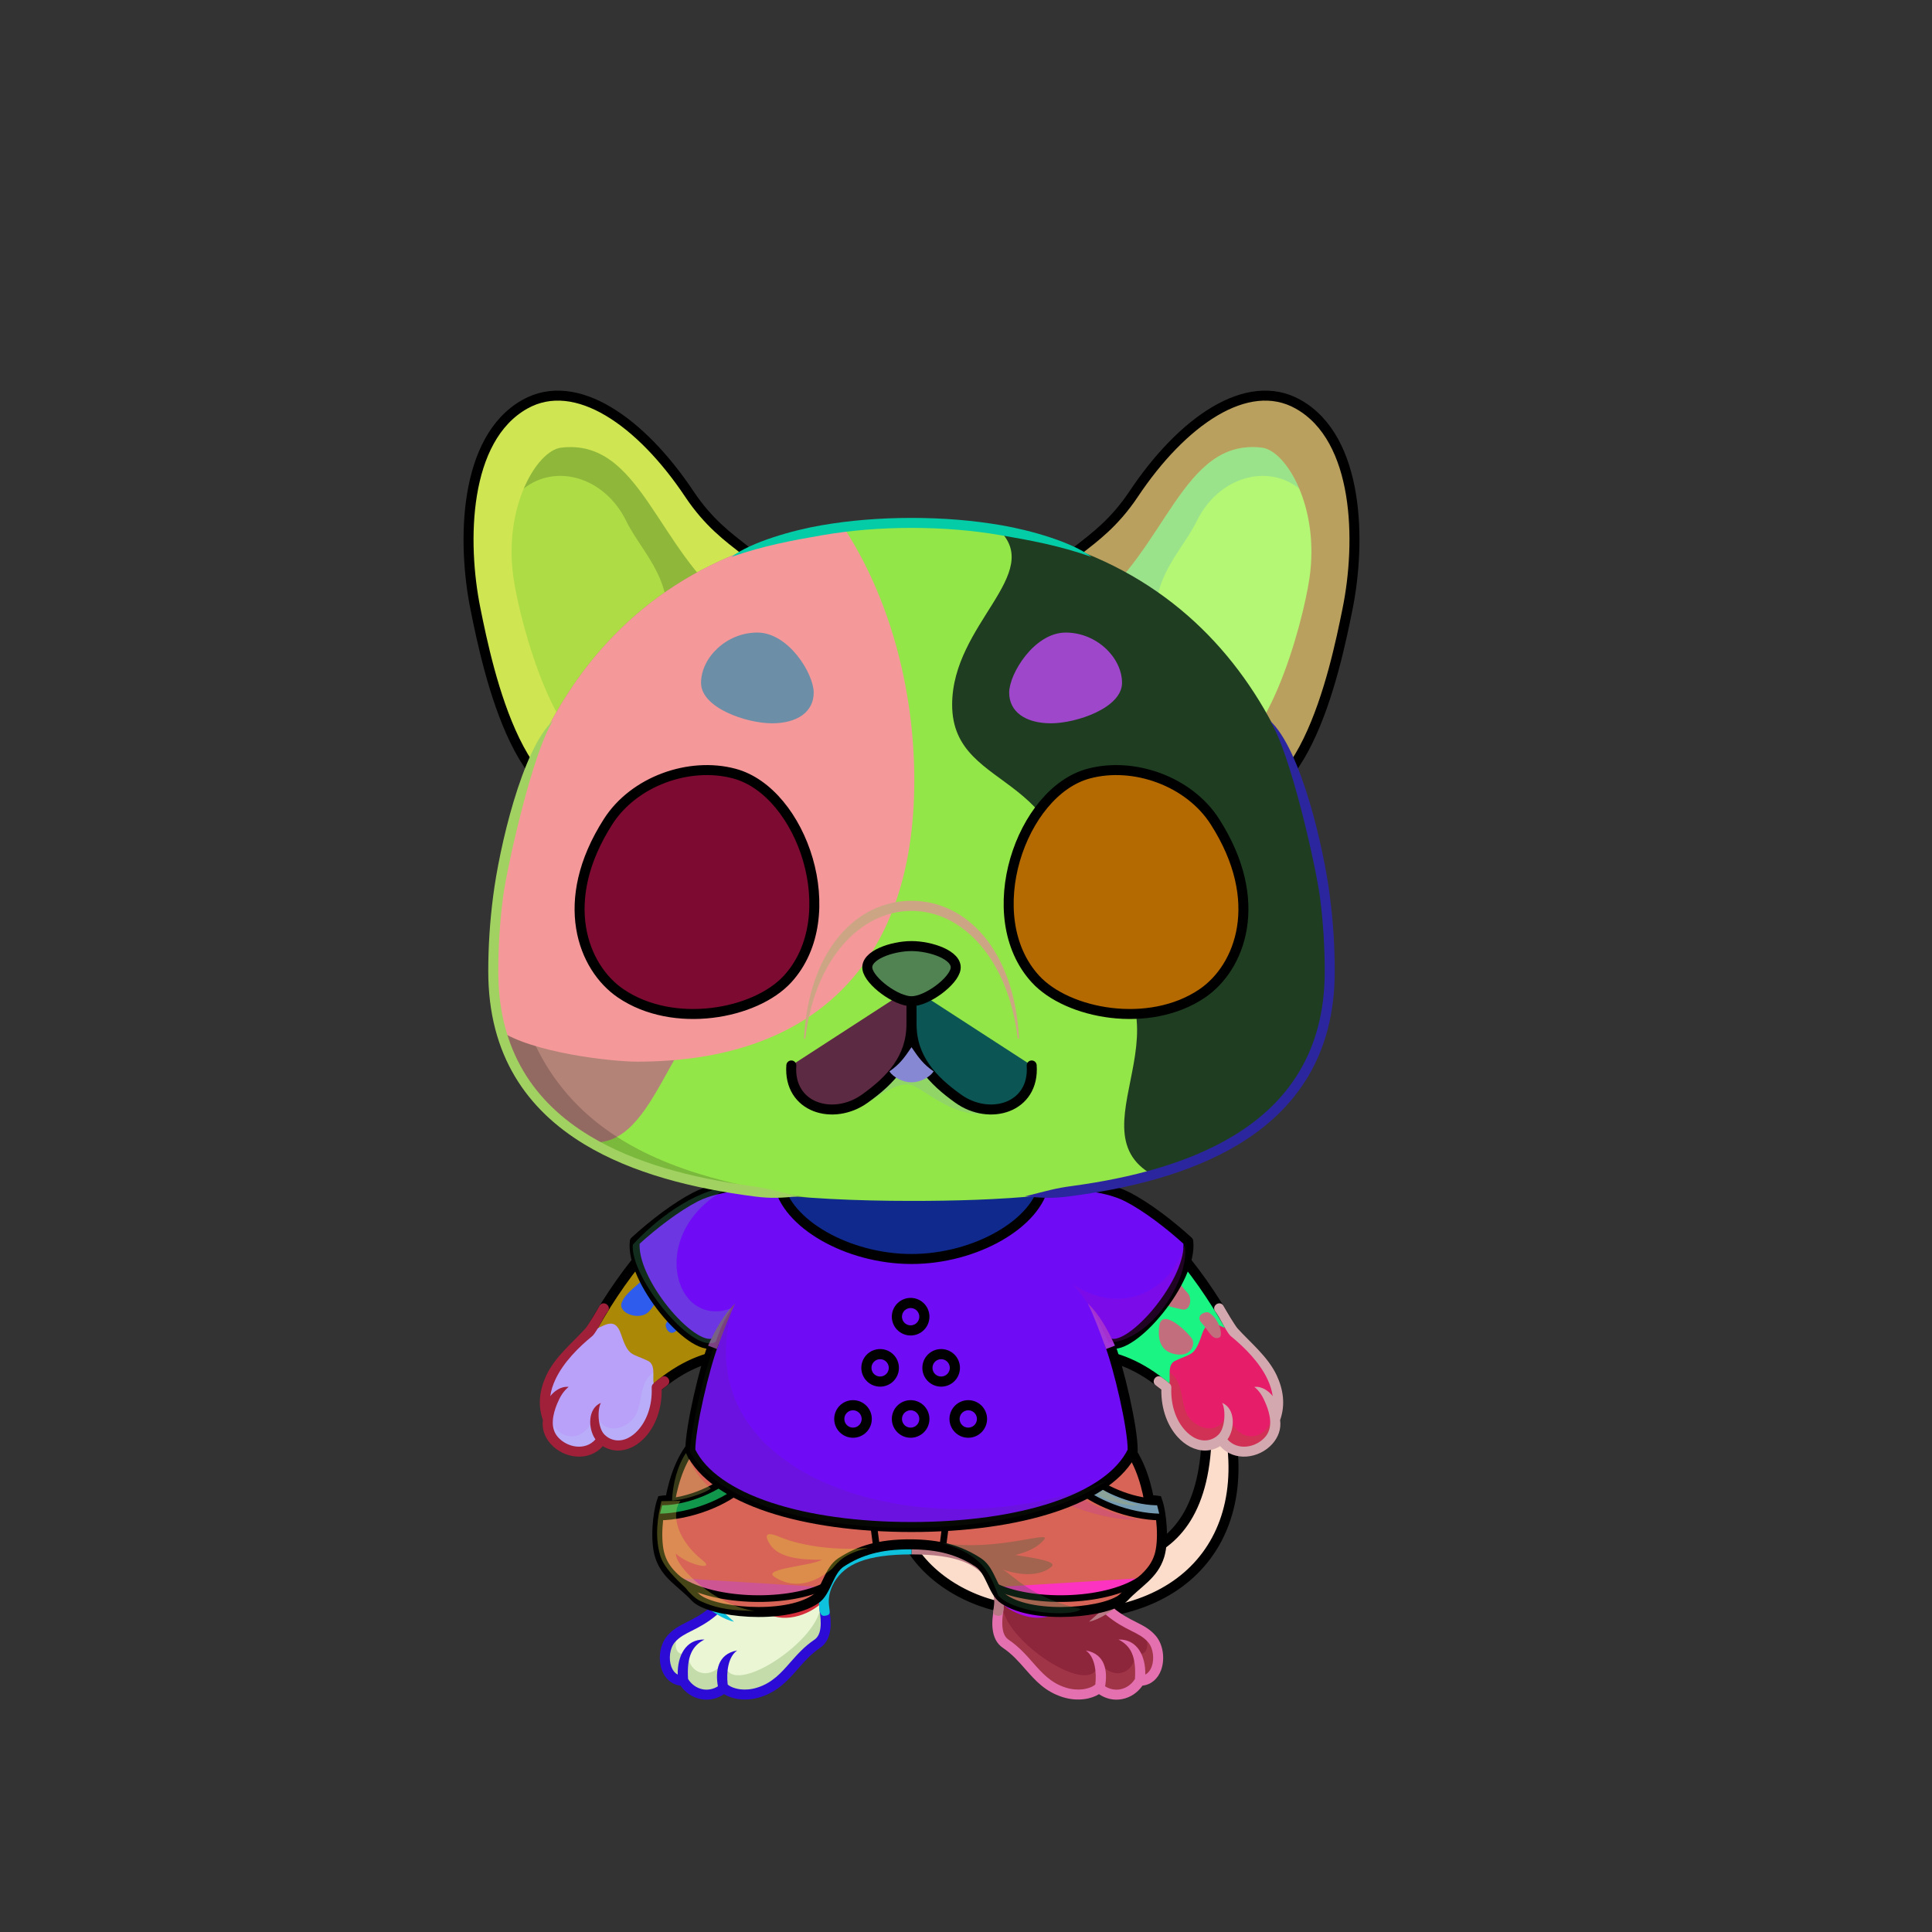<?xml version="1.0" encoding="UTF-8"?><!DOCTYPE svg PUBLIC "-//W3C//DTD SVG 1.1//EN" "http://www.w3.org/Graphics/SVG/1.1/DTD/svg11.dtd"><!-- Creator: CorelDRAW X7 --><svg xmlns="http://www.w3.org/2000/svg" xmlns:xlink="http://www.w3.org/1999/xlink" xml:space="preserve" width="290mm" height="290mm" version="1.1" style="shape-rendering:geometricPrecision; text-rendering:geometricPrecision; image-rendering:optimizeQuality; fill-rule:evenodd; clip-rule:evenodd" viewBox="0 0 29000 29000">
 <rect x="0" y="0" width="29000" height="29000" fill="#333333" stroke="none"/>
 <defs>
  <style type="text/css">
   <![CDATA[
    .str4 {stroke:black;stroke-width:100}
    .str6 {stroke:black;stroke-width:152.39}
    .str0 {stroke:black;stroke-width:150}
    .str2 {stroke:black;stroke-width:150}
    .str3 {stroke:black;stroke-width:100;stroke-linecap:round;stroke-linejoin:round}
    .str1 {stroke:black;stroke-width:150;stroke-linecap:round;stroke-linejoin:round}
    .str5 {stroke:black;stroke-width:150;stroke-linecap:round;stroke-linejoin:round}
    .fil2 {fill:none}
    .fil28 {fill:black}
    .fil18 {fill:black}
    .fil29 {fill:#1A1A1A}
    .fil3 {fill:#FDFDFD}
    .fil33 {fill:white}
    .fil4 {fill:black;fill-rule:nonzero}
    .fil20 {fill:black;fill-opacity:0.102}
    .fil1 {fill:black;fill-opacity:0.2}
    .fil19 {fill:black;fill-opacity:0.2}
    .fil15 {fill:white;fill-opacity:0.2}
    .fil14 {fill:black;fill-opacity:0.302}
    .fil34 {fill:black;fill-opacity:0.502}
    .fil13 {fill:url(#id0)}
    .fil17 {fill:url(#id1)}
    .fil6 {fill:url(#id2)}
    .fil25 {fill:url(#id3)}
    .fil27 {fill:url(#id4)}
    .fil36 {fill:url(#id5)}
    .fil7 {fill:url(#id6)}
    .fil38 {fill:url(#id7)}
    .fil26 {fill:url(#id8)}
    .fil35 {fill:url(#id9)}
    .fil12 {fill:url(#id10)}
    .fil5 {fill:url(#id11)}
    .fil9 {fill:url(#id12)}
    .fil8 {fill:url(#id13)}
    .fil0 {fill:url(#id14)}
    .fil16 {fill:url(#id15)}
    .fil31 {fill:url(#id16)}
    .fil23 {fill:url(#id17)}
    .fil10 {fill:url(#id18)}
    .fil11 {fill:url(#id19)}
    .fil24 {fill:url(#id20)}
    .fil30 {fill:url(#id21)}
    .fil22 {fill:url(#id22)}
    .fil21 {fill:url(#id23)}
    .fil37 {fill:url(#id24)}
    .fil32 {fill:url(#id25)}
   ]]>
  </style>
  <linearGradient id="id0" gradientUnits="userSpaceOnUse" x1="10388.3" y1="23597.5" x2="16919.4" y2="22198">
   <stop offset="0" style="stop-opacity:1; stop-color:#303030"/>
   <stop offset="1" style="stop-opacity:1; stop-color:#525252"/>
  </linearGradient>
  <linearGradient id="id1" gradientUnits="userSpaceOnUse" x1="15226.1" y1="18518.4" x2="12138.5" y2="22898.5">
   <stop offset="0" style="stop-opacity:1; stop-color:white"/>
   <stop offset="0.49" style="stop-opacity:1; stop-color:white"/>
   <stop offset="1" style="stop-opacity:1; stop-color:#D9D9D9"/>
  </linearGradient>
  <linearGradient id="id2" gradientUnits="userSpaceOnUse" x1="11873.5" y1="21188" x2="11873.5" y2="24284.2">
   <stop offset="0" style="stop-opacity:1; stop-color:#E0E0E0"/>
   <stop offset="0.502" style="stop-opacity:1; stop-color:#EEEEEE"/>
   <stop offset="1" style="stop-opacity:1; stop-color:#FDFDFD"/>
  </linearGradient>
  <linearGradient id="id3" gradientUnits="userSpaceOnUse" x1="13682.5" y1="18025.9" x2="13682.5" y2="7848.92">
   <stop offset="0" style="stop-opacity:1; stop-color:#E0E0E0"/>
   <stop offset="0.51" style="stop-opacity:1; stop-color:white"/>
   <stop offset="1" style="stop-opacity:1; stop-color:white"/>
  </linearGradient>
  <linearGradient id="id4" gradientUnits="userSpaceOnUse" x1="10025.5" y1="17147.7" x2="10025.5" y2="7906.92">
   <stop offset="0" style="stop-opacity:1; stop-color:#28282B"/>
   <stop offset="1" style="stop-opacity:1; stop-color:#808A96"/>
  </linearGradient>
  <linearGradient id="id5" gradientUnits="userSpaceOnUse" x1="15225.6" y1="13284.1" x2="18413.8" y2="13284.1">
   <stop offset="0" style="stop-opacity:1; stop-color:#6EBBFF"/>
   <stop offset="0.49" style="stop-opacity:1; stop-color:#6DB8FE"/>
   <stop offset="0.502" style="stop-opacity:1; stop-color:#DEF1FF"/>
   <stop offset="1" style="stop-opacity:1; stop-color:#6BB4FD"/>
  </linearGradient>
  <linearGradient id="id6" gradientUnits="userSpaceOnUse" x1="16192.6" y1="17725.7" x2="17169.4" y2="20920.8">
   <stop offset="0" style="stop-opacity:1; stop-color:#E0E0E0"/>
   <stop offset="0.502" style="stop-opacity:1; stop-color:#EEEEEE"/>
   <stop offset="0.8" style="stop-opacity:1; stop-color:#FDFDFD"/>
   <stop offset="1" style="stop-opacity:1; stop-color:#FEFEFE"/>
  </linearGradient>
  <linearGradient id="id7" gradientUnits="userSpaceOnUse" x1="13682" y1="14200.8" x2="13682" y2="15028.9">
   <stop offset="0" style="stop-opacity:1; stop-color:#545454"/>
   <stop offset="1" style="stop-opacity:1; stop-color:#2E2E2E"/>
  </linearGradient>
  <linearGradient id="id8" gradientUnits="userSpaceOnUse" xlink:href="#id4" x1="17130.1" y1="17638.2" x2="17130.1" y2="7944.5">
  </linearGradient>
  <linearGradient id="id9" gradientUnits="userSpaceOnUse" x1="16902.1" y1="15220.3" x2="16902.1" y2="11559.1">
   <stop offset="0" style="stop-opacity:1; stop-color:#5CC3FF"/>
   <stop offset="1" style="stop-opacity:1; stop-color:#002946"/>
  </linearGradient>
  <linearGradient id="id10" gradientUnits="userSpaceOnUse" x1="13682" y1="17674" x2="13682" y2="23135">
   <stop offset="0" style="stop-opacity:1; stop-color:#E0E0E0"/>
   <stop offset="0.31" style="stop-opacity:1; stop-color:#EEEEEE"/>
   <stop offset="1" style="stop-opacity:1; stop-color:#FEFEFE"/>
  </linearGradient>
  <linearGradient id="id11" gradientUnits="userSpaceOnUse" xlink:href="#id2" x1="15490.5" y1="21188" x2="15490.5" y2="24284.2">
  </linearGradient>
  <linearGradient id="id12" gradientUnits="userSpaceOnUse" x1="11172.4" y1="17725.4" x2="10193.1" y2="20921">
   <stop offset="0" style="stop-opacity:1; stop-color:#E0E0E0"/>
   <stop offset="0.502" style="stop-opacity:1; stop-color:#EEEEEE"/>
   <stop offset="0.8" style="stop-opacity:1; stop-color:#FDFDFD"/>
   <stop offset="1" style="stop-opacity:1; stop-color:#FDFDFD"/>
  </linearGradient>
  <linearGradient id="id13" gradientUnits="userSpaceOnUse" x1="17373.7" y1="19323" x2="18233.2" y2="20069.9">
   <stop offset="0" style="stop-opacity:1; stop-color:#28282B"/>
   <stop offset="1" style="stop-opacity:1; stop-color:#434A52"/>
  </linearGradient>
  <linearGradient id="id14" gradientUnits="userSpaceOnUse" x1="15992.3" y1="24236.8" x2="15992.3" y2="20683">
   <stop offset="0" style="stop-opacity:1; stop-color:#E0E0E0"/>
   <stop offset="0.502" style="stop-opacity:1; stop-color:#EEEEEE"/>
   <stop offset="1" style="stop-opacity:1; stop-color:#FEFEFE"/>
  </linearGradient>
  <linearGradient id="id15" gradientUnits="userSpaceOnUse" x1="11441.5" y1="22765.7" x2="15923.2" y2="17916.7">
   <stop offset="0" style="stop-opacity:1; stop-color:#AB64A5"/>
   <stop offset="1" style="stop-opacity:1; stop-color:#CF97CB"/>
  </linearGradient>
  <linearGradient id="id16" gradientUnits="userSpaceOnUse" xlink:href="#id5" x1="8950.06" y1="13284.1" x2="12138.2" y2="13284.1">
  </linearGradient>
  <linearGradient id="id17" gradientUnits="userSpaceOnUse" xlink:href="#id4" x1="18226" y1="11990.5" x2="17787.7" y2="6017.38">
  </linearGradient>
  <linearGradient id="id18" gradientUnits="userSpaceOnUse" xlink:href="#id13" x1="10069.1" y1="19174.9" x2="9629.47" y2="19986.7">
  </linearGradient>
  <linearGradient id="id19" gradientUnits="userSpaceOnUse" xlink:href="#id13" x1="10615" y1="23331.1" x2="10710.7" y2="22922">
  </linearGradient>
  <linearGradient id="id20" gradientUnits="userSpaceOnUse" x1="16495.3" y1="7864.85" x2="19548.5" y2="10248">
   <stop offset="0" style="stop-opacity:1; stop-color:#FFCDC4"/>
   <stop offset="1" style="stop-opacity:1; stop-color:#FF745C"/>
  </linearGradient>
  <linearGradient id="id21" gradientUnits="userSpaceOnUse" xlink:href="#id9" x1="10862.9" y1="15131.2" x2="10060.5" y2="11648.2">
  </linearGradient>
  <linearGradient id="id22" gradientUnits="userSpaceOnUse" xlink:href="#id20" x1="7815.45" y1="7864.85" x2="10868.7" y2="10248">
  </linearGradient>
  <linearGradient id="id23" gradientUnits="userSpaceOnUse" xlink:href="#id4" x1="9576.26" y1="11990.5" x2="9138.03" y2="6017.38">
  </linearGradient>
  <radialGradient id="id24" gradientUnits="userSpaceOnUse" gradientTransform="matrix(-1.60812E-016 1 -1 -1.60812E-016 29721 -3537)" cx="16629.1" cy="13091.6" r="1466.27" fx="16629.1" fy="13091.6">
   <stop offset="0" style="stop-opacity:1; stop-color:#004480"/>
   <stop offset="1" style="stop-opacity:1; stop-color:black"/>
  </radialGradient>
  <radialGradient id="id25" gradientUnits="userSpaceOnUse" gradientTransform="matrix(6.12323E-017 1 -1 6.12323E-017 23826 2357)" xlink:href="#id24" cx="10734.8" cy="13091.6" r="1466.27" fx="10734.8" fy="13091.6">
  </radialGradient>
 </defs>
 <g id="Copy_x0020_of_x0020_Tail-Cat1">
  <path class="fil0" d="M13509 22865c194,648 829,1101 1490,1249 2291,513 3767,-628 3481,-2543 -96,-643 -288,-966 -368,-872 -59,70 3,461 2,748 -9,2416 -1836,2051 -2798,1937 -418,-50 -803,-1148 -1122,-1217 -320,-69 -880,51 -685,698z" style="fill:#63fd31"/>
  <path class="fil1" d="M15307 24174c1048,172 1904,-17 2468,-474 -603,190 -1230,283 -1528,144 -40,-18 -240,-186 -516,-409 -149,-17 -289,-36 -415,-51 -259,-31 -506,-465 -732,-807 -291,-191 -566,-343 -776,-397 -222,65 -404,246 -317,618 6,22 13,44 20,67 206,648 886,1032 1574,1249 74,23 147,43 222,60z" style="fill:#8a109f"/>
  <path class="fil2 str0" d="M13509 22865c194,648 829,1101 1490,1249 2291,513 3767,-628 3481,-2543 -96,-643 -288,-966 -368,-872 -59,70 3,461 2,748 -9,2416 -1836,2051 -2798,1937 -418,-50 -803,-1148 -1122,-1217 -320,-69 -880,51 -685,698z" style="fill:#fcddcc"/>
 </g>
 <g id="RightFoot-Cat1">
  <path class="fil3" d="M17107 25230c-124,214 -404,285 -611,106 -71,70 -277,145 -526,65 -410,-131 -508,-461 -851,-710 -221,-159 -124,-477 -114,-668 364,340 783,-165 1076,-248 374,-102 737,158 534,413 199,95 520,237 673,411 169,192 121,631 -181,631z" style="fill:#8e263b"/>
  <path class="fil1" d="M17107 25230c-124,214 -404,285 -611,106 -71,70 -277,145 -526,65 -410,-131 -518,-492 -872,-726 -156,-103 -135,-387 -103,-573 18,-14 37,-27 56,-38 -60,533 1445,1528 1433,860 214,342 596,186 545,-150 127,134 271,-14 143,-274 182,62 215,288 209,441 -17,153 -106,289 -274,289z" style="fill:#ef767d"/>
  <path class="fil4" d="M16703 24128c-31,-26 -78,-22 -105,10 -27,31 -22,79 9,105 144,120 266,182 373,236 100,50 184,92 252,169 81,92 97,256 55,370 -18,49 -49,94 -96,118 7,-269 -115,-534 -402,-526 186,95 268,253 247,592 -49,79 -127,137 -220,155 -79,15 -160,-2 -228,-45 38,-218 10,-484 -289,-538 139,98 163,330 142,511 -32,29 -98,60 -189,72 -75,9 -164,4 -260,-27 -221,-71 -352,-219 -489,-375 -104,-118 -211,-239 -363,-342 -57,-38 -82,-102 -91,-176 -11,-85 -1,-183 13,-274 15,-98 -130,-119 -144,-22 -16,102 -31,212 -18,314 14,114 57,216 157,282 136,92 236,206 333,317 151,171 295,335 557,419 119,38 230,44 323,32 93,-11 171,-41 226,-75 103,70 225,98 348,74 125,-24 233,-98 305,-202 136,-15 232,-107 279,-232 61,-166 34,-387 -84,-521 -86,-98 -183,-147 -296,-204 -100,-50 -214,-108 -345,-217z" style="fill:#e570b0"/>
 </g>
 <g id="RightLeg-Cat1">
  <path class="fil5" d="M13682 23259c428,0 1377,183 1321,776 215,222 637,350 896,149 312,-243 712,-232 720,-12 370,-265 678,-701 680,-1146 2,-860 -666,-1598 -969,-1838 -621,860 -1470,1269 -2648,1328l0 743z" style="fill:#a40ae7"/>
  <path class="fil1" d="M17192 23490c67,-148 106,-305 107,-464 2,-775 -541,-1451 -869,-1752l-157 727c26,48 52,95 79,143 387,-413 947,879 840,1346z" style="fill:#54a5fb"/>
  <path class="fil4" d="M14990 24254c62,5 73,-66 79,-154 8,-118 -4,-261 -94,-417 0,-1 -1,-3 -2,-4 -100,-171 -247,-296 -460,-378 -208,-80 -478,-119 -831,-119l0 150c335,0 588,36 777,108 180,69 302,173 385,314 0,2 1,3 2,4 67,116 86,244 75,332 -9,68 -10,89 -11,105 -4,48 44,56 80,59zm1296 -3006c175,140 477,451 691,859 144,272 248,587 247,919 -1,245 -87,464 -218,653 -154,223 -454,481 -660,663 306,-60 713,-477 783,-578 147,-211 244,-458 244,-738 2,-360 -110,-698 -263,-989 -227,-430 -547,-760 -734,-907l-46 58 -44 60 0 0z" style="fill:#b87984"/>
 </g>
 <g id="LeftFoot-Cat1">
  <path class="fil3" d="M10257 25230c124,214 404,285 611,106 71,70 277,145 526,65 410,-131 508,-461 851,-710 221,-159 124,-477 114,-668 -364,340 -783,-165 -1076,-248 -374,-102 -737,158 -535,413 -198,95 -519,237 -672,411 -169,192 -121,631 181,631z" style="fill:#eaf6d4"/>
  <path class="fil1" d="M10257 25230c124,214 404,285 611,106 71,70 277,145 526,65 410,-131 518,-492 871,-726 157,-103 136,-387 103,-573 -17,-14 -36,-27 -55,-38 60,533 -1445,1528 -1434,860 -213,342 -595,186 -544,-150 -127,134 -271,-14 -143,-274 -182,62 -215,288 -209,441 17,153 106,289 274,289z" style="fill:#297701"/>
  <path class="fil4" d="M10660 24128c32,-26 79,-22 106,10 26,31 22,79 -10,105 -143,120 -266,182 -373,236 -99,50 -183,92 -251,169 -81,92 -97,256 -55,370 18,49 49,94 96,118 -7,-269 115,-534 402,-526 -186,95 -268,253 -247,592 49,79 127,137 220,155 79,15 160,-2 228,-45 -39,-218 -11,-484 289,-538 -139,98 -163,330 -142,511 31,29 98,60 189,72 75,9 163,4 259,-27 222,-71 353,-219 490,-375 104,-118 210,-239 363,-342 56,-38 82,-102 91,-176 11,-85 0,-183 -14,-274 -14,-98 131,-119 145,-22 16,102 31,212 18,314 -14,114 -58,216 -157,282 -136,92 -236,206 -333,317 -151,171 -296,335 -557,419 -119,38 -230,44 -323,32 -93,-11 -171,-41 -226,-75 -103,70 -226,98 -349,74 -124,-24 -233,-98 -304,-202 -136,-15 -232,-107 -279,-232 -61,-166 -34,-387 84,-521 86,-98 183,-147 296,-204 100,-50 214,-108 344,-217z" style="fill:#2d0bd7"/>
 </g>
 <g id="LeftLeg-Cat1">
  <path class="fil6" d="M13682 23259c-428,0 -1377,183 -1321,776 -215,222 -637,350 -896,149 -312,-243 -712,-232 -720,-12 -370,-265 -679,-701 -680,-1146 -2,-860 666,-1598 969,-1838 621,860 1470,1269 2648,1328l0 743z" style="fill:#d32e3a"/>
  <path class="fil4" d="M12374 24254c-62,5 -74,-66 -80,-154 -7,-118 4,-261 94,-417 1,-1 2,-3 3,-4 100,-171 247,-296 460,-378 208,-80 478,-119 831,-119l0 150c-335,0 -588,36 -777,108 -180,69 -303,173 -385,314 -1,2 -1,3 -2,4 -67,116 -86,244 -75,332 9,68 10,89 11,105 4,48 -44,56 -80,59zm-1296 -3006c-176,140 -477,451 -692,859 -143,272 -247,587 -246,919 1,245 87,464 218,653 154,223 454,481 660,663 -306,-60 -713,-477 -784,-578 -146,-211 -243,-458 -244,-738 -1,-360 110,-698 264,-989 226,-430 547,-760 734,-907l46 58 44 60 0 0z" style="fill:#0ec2dd"/>
  <path class="fil1" d="M10172 23490c-67,-148 -106,-305 -107,-464 -2,-775 540,-1451 869,-1752l157 727c-26,48 -53,95 -79,143 -388,-413 -947,879 -840,1346z" style="fill:#6873f9"/>
 </g>
 <g id="RightHand-Cat1">
  <path class="fil7" d="M16231 17709c1007,345 1819,1401 2257,2165 289,504 -636,1265 -911,1014 -627,-574 -1209,-620 -1689,-543 -742,120 -1353,-1920 -931,-2545 422,-21 934,-40 1274,-91z" style="fill:#45b511"/>
  <path class="fil1" d="M17512 20830c-602,-518 -1160,-559 -1624,-485 -171,28 -335,-59 -481,-217 -325,-472 753,-1098 1039,-656 261,403 734,847 1111,1126 -2,93 16,193 -45,232l0 0 0 0z" style="fill:#99954c"/>
  <path class="fil2 str1" d="M16477 20333c340,47 711,200 1100,555 275,251 1152,-509 864,-1013 -438,-763 -1203,-1821 -2210,-2166 -90,-31 -172,-59 -246,-84" style="fill:#1af483"/>
 </g>
 <g id="RightPaw-Cat1">
  <path class="fil3" d="M17501 20836c-31,672 506,1059 828,766 253,397 884,103 809,-293 203,-535 -266,-1036 -634,-1325 -198,-64 -364,-248 -462,44 -114,341 -157,279 -402,398 -164,79 -11,352 -139,410z" style="fill:#e61e6a"/>
  <path class="fil1" d="M17501 20836c-31,672 506,1059 828,766 341,429 911,24 753,-293 -65,297 -520,408 -657,-118 -113,412 -522,237 -614,26 -96,-216 -45,-462 -254,-619 -2,93 16,193 -45,232l0 0 0 1c-2,0 -3,1 -5,2l0 0 0 0 0 0 0 0 -1 1 0 0 0 0c-2,1 -3,2 -5,2z" style="fill:#7c7d02"/>
  <path class="fil4" d="M17437 20673c-79,-58 -168,63 -89,121 29,21 57,43 84,65 -4,302 99,551 246,712 55,61 118,109 183,144 146,76 312,82 454,-8 209,238 583,191 784,-34 86,-97 135,-221 116,-357 83,-234 46,-463 -52,-673 -133,-282 -403,-498 -588,-704 -34,-37 -181,-286 -215,-345 -58,-79 -178,10 -120,89 36,48 75,120 112,186 6,12 81,153 124,188 201,164 431,392 551,649 38,81 65,165 77,251 -53,-69 -156,-152 -275,-139 81,67 126,143 171,252 66,158 113,363 -12,503 -142,159 -412,205 -563,33 116,-164 118,-464 -80,-548 55,102 48,374 -55,477 -86,86 -222,119 -360,47 -49,-26 -97,-63 -141,-112 -129,-140 -218,-365 -207,-639 2,-22 -6,-44 -23,-60 -37,-34 -82,-68 -122,-98z" style="fill:#d3a9af"/>
 </g>
 <g id="LeftHand-Cat1">
  <path class="fil8" d="M18145 19703c-47,-27 -216,41 -104,159 93,96 156,272 266,212 56,-30 -7,-283 -162,-371zm-744 202c-26,198 15,387 253,424 238,38 287,-163 238,-234 -81,-118 -454,-471 -491,-190zm89 -837c-154,-66 -292,256 -153,402 138,145 271,151 407,185 122,30 162,-171 76,-254 -85,-83 -187,-272 -330,-333z" style="fill:#c26e7c"/>
  <path class="fil9" d="M11133 17709c-1007,345 -1819,1401 -2257,2165 -289,504 636,1265 911,1014 627,-574 1209,-620 1689,-543 742,120 1352,-1920 931,-2545 -422,-21 -934,-40 -1274,-91z" style="fill:#b537e6"/>
  <path class="fil1" d="M9852 20830c602,-518 1160,-559 1624,-485 171,28 335,-59 481,-217 325,-472 -753,-1098 -1039,-656 -261,403 -734,847 -1111,1126 2,93 -16,193 45,232l0 0 0 0z" style="fill:#1e71f1"/>
  <path class="fil2 str1" d="M10887 20333c-340,47 -711,200 -1100,555 -275,251 -1153,-509 -864,-1013 438,-763 1203,-1821 2210,-2166 90,-31 171,-59 246,-84" style="fill:#ab8806"/>
  <path class="fil10" d="M9997 19869c-24,48 53,214 165,95 91,-98 263,-170 198,-276 -33,-55 -283,22 -363,181zm-666 -314c-58,157 271,278 409,132 139,-146 137,-279 164,-417 23,-122 -179,-152 -258,-62 -78,89 -261,201 -315,347z" style="fill:#2e5cec"/>
  <path class="fil11" d="M10900 22973c0,-123 -351,-123 -430,13 -79,136 -31,228 -9,330 21,91 221,59 263,-23 43,-82 176,-206 176,-320z" style="fill:#d857dc"/>
 </g>
 <g id="LeftPaw-Cat1">
  <path class="fil3" d="M9863 20836c31,672 -506,1059 -828,766 -253,397 -884,103 -809,-293 -203,-535 266,-1036 634,-1325 198,-64 364,-248 462,44 114,341 157,279 402,398 164,79 11,352 139,410z" style="fill:#b9a0f8"/>
  <path class="fil1" d="M9863 20836c31,672 -506,1059 -828,766 -341,429 -911,24 -754,-293 66,297 521,408 658,-118 113,412 522,237 614,26 95,-216 45,-462 254,-619 2,93 -16,193 45,232l0 0 0 1c2,0 3,1 5,2l0 0 0 0 0 0 0 0 0 1 1 0 0 0c1,1 3,2 5,2z" style="fill:#bddcff"/>
  <path class="fil4" d="M9927 20673c79,-58 168,63 88,121 -28,21 -56,43 -83,65 4,302 -100,551 -246,712 -56,61 -118,109 -183,144 -146,76 -312,82 -454,-8 -209,238 -583,191 -784,-34 -86,-97 -135,-221 -116,-357 -83,-234 -46,-463 52,-673 133,-282 403,-498 588,-704 34,-37 180,-286 214,-345 59,-79 179,10 121,89 -36,48 -76,120 -112,186 -6,12 -81,153 -124,188 -201,164 -431,392 -551,649 -38,81 -66,165 -77,251 53,-69 156,-152 275,-139 -81,67 -126,143 -172,252 -65,158 -113,363 13,503 142,159 412,205 562,33 -115,-164 -117,-464 81,-548 -55,102 -48,374 55,477 86,86 222,119 359,47 50,-26 98,-63 142,-112 128,-140 218,-365 207,-639 -2,-22 6,-44 23,-60 37,-34 81,-68 122,-98z" style="fill:#a01f39"/>
 </g>
 <g id="Body-Cat1">
  <path class="fil12" d="M13682 23135c-1548,0 -2752,-291 -2993,-1956 -145,-1003 379,-2260 972,-3384 7,-12 13,-109 19,-121 634,81 1289,124 2002,143 713,-19 1367,-62 2002,-143 5,11 11,106 16,116 594,1125 1120,2384 975,3389 -242,1665 -1445,1956 -2993,1956z" style="fill:#0f298c"/>
  <path class="fil1" d="M12621 23067c-1016,-156 -1749,-629 -1932,-1888 -75,-519 29,-1106 229,-1707 -223,2001 402,3257 1703,3595z" style="fill:#e5fe9e"/>
  <path class="fil4" d="M11012 22144c-250,-321 -348,-641 -397,-954 -59,-377 -24,-998 184,-1320 -78,421 -93,905 -36,1298 50,341 104,572 249,976z" style="fill:#d0fce6"/>
  <path class="fil1" d="M14743 23067c1016,-156 1749,-629 1932,-1888 75,-519 -29,-1106 -229,-1707 223,2001 -402,3257 -1703,3595z" style="fill:#87fdbd"/>
  <path class="fil4" d="M16352 22144c250,-321 347,-641 397,-954 59,-377 24,-998 -184,-1320 78,421 93,905 36,1298 -50,341 -104,572 -249,976z" style="fill:#4551c6"/>
 </g>
 <g id="Copy_x0020_of_x0020_Trousers">
  <path class="fil13 str2" d="M13654 23181c-448,0 -750,90 -1029,271 -191,123 -216,439 -386,553 -465,314 -1589,198 -1802,-31 -208,-224 -442,-331 -532,-622 -71,-227 -35,-634 33,-827 32,-5 89,-5 122,-10 54,-295 165,-664 419,-916 1032,0 2143,42 3175,42 1032,0 2143,-42 3174,-42 254,252 365,621 420,916 33,5 90,5 122,10 68,193 103,600 33,827 -90,291 -324,398 -532,622 -213,229 -1338,345 -1802,31 -170,-114 -195,-430 -386,-553 -279,-181 -581,-271 -1029,-271z" style="fill:#d76456"/>
  <path class="fil2 str3" d="M9951 22545c387,-9 828,-207 1078,-436 60,54 93,122 153,176 -282,271 -822,478 -1287,486" style="fill:#10974c"/>
  <line class="fil2 str4" x1="13038" y1="22311" x2="13158" y2="23232"/>
  <path class="fil2 str3" d="M10156 23687c499,368 1617,399 2193,136" style="fill:#ce5593"/>
  <path class="fil14" d="M13033 23233c-426,46 -984,-17 -1326,-162 -233,-99 -229,-12 -148,113 133,206 488,232 779,228 -155,93 -892,132 -719,253 137,95 449,233 873,-119 98,-111 178,-222 541,-313z" style="fill:#e8e833"/>
  <path class="fil14" d="M10214 22528c-157,214 -30,609 338,898 191,149 -218,72 -407,-106 -7,203 591,778 1184,861 -292,-7 -543,-19 -824,-153 -70,-33 -166,-128 -212,-190 -142,-136 -331,-307 -385,-497 -82,-287 -36,-579 21,-808 95,-2 190,-4 285,-5z" style="fill:#e7e64e"/>
  <path class="fil14" d="M10087 22525c159,-7 473,-99 583,-182 -162,-140 -292,-321 -369,-539 -134,196 -202,471 -214,721z" style="fill:#bbc359"/>
  <path class="fil2 str3" d="M17356 22545c-386,-9 -828,-207 -1078,-436 -60,54 -93,122 -153,176 283,271 823,478 1288,486" style="fill:#759bb3"/>
  <line class="fil2 str4" x1="14270" y1="22311" x2="14149" y2="23232"/>
  <path class="fil2 str3" d="M17152 23687c-499,368 -1617,399 -2194,136" style="fill:#fc32c0"/>
  <path class="fil14" d="M14139 23159c816,140 1675,-200 1529,-44 -52,56 -136,151 -427,227 377,56 620,105 544,173 -108,98 -345,174 -732,46 168,89 409,416 1172,591 -106,122 -984,76 -1241,-201 -130,-348 -242,-614 -845,-792z" style="fill:#2b6640"/>
  <path class="fil15" d="M16277 22512c204,122 498,238 816,302 -425,-3 -760,-110 -1038,-218 74,-28 148,-56 222,-84z" style="fill:#b525cd"/>
  <path class="fil15" d="M16569 22364c140,136 348,178 524,232 -199,7 -453,-58 -635,-164 43,-23 69,-45 111,-68z" style="fill:#e2c02d"/>
 </g>
 <g id="Copy_x0020_of_x0020_NecklaceT-Shirt-Blue-Medium">
  <path class="fil16" d="M13682 18898c-963,0 -1888,-538 -1991,-1137 -307,16 -874,11 -1254,207 -284,147 -625,406 -908,665 -70,577 848,1662 1184,1528 -137,355 -355,1275 -351,1616 352,734 1703,1144 3320,1144 1618,0 2969,-410 3320,-1144 5,-341 -213,-1261 -350,-1616 336,134 1253,-951 1184,-1528 -284,-259 -624,-518 -908,-665 -380,-196 -947,-191 -1254,-207 -103,599 -1028,1137 -1992,1137z" style="fill:#e33b34"/>
  <path class="fil17" d="M13682 18898c-525,0 -1038,-160 -1414,-402 -428,160 -898,652 -1231,1069 -217,337 -360,867 -513,1250 -112,342 -167,505 -162,962 352,734 1703,1144 3320,1144 1618,0 2969,-410 3320,-1144 6,-457 -49,-620 -161,-962 -153,-383 -296,-913 -513,-1250 -334,-417 -804,-909 -1232,-1069 -375,242 -889,402 -1414,402z" style="fill:#7743e2"/>
  <path class="fil2 str5" d="M13682 18898c-963,0 -1888,-538 -1991,-1137 -307,16 -874,11 -1254,207 -284,147 -625,406 -908,665 -70,577 848,1662 1184,1528 -137,355 -355,1275 -351,1616 352,734 1703,1144 3320,1144 1618,0 2969,-410 3320,-1144 5,-341 -213,-1261 -350,-1616 336,134 1253,-951 1184,-1528 -284,-259 -624,-518 -908,-665 -380,-196 -947,-191 -1254,-207 -103,599 -1028,1137 -1992,1137z" style="fill:#700bf6"/>
  <path class="fil18" d="M10628 20199c108,-240 250,-489 409,-634 -87,172 -189,446 -275,684l-134 -50z" style="fill:#7e4283"/>
  <path class="fil18" d="M16736 20199c-107,-240 -249,-489 -408,-634 87,172 189,446 274,684l134 -50z" style="fill:#a338d6"/>
  <path class="fil19" d="M10982 17806c-1300,628 -884,2158 -6,1833 -107,172 -169,303 -230,499 -343,209 -1292,-972 -1247,-1455 314,-343 898,-821 1483,-877z" style="fill:#5ce494"/>
  <path class="fil20" d="M10981 19684c-693,2595 3061,3627 5633,2539 -1417,1034 -5492,979 -6262,-437 60,-614 336,-1736 629,-2102z" style="fill:#3d5329"/>
  <path class="fil19" d="M16107 19281c750,492 1483,72 1677,-592 80,504 -493,1434 -1145,1466 -144,-352 -340,-664 -532,-874z" style="fill:#a912b6"/>
  <g id="_2902625860448">
   <g>
    <circle class="fil2 str6" cx="12804" cy="21299" r="206"/>
    <circle class="fil2 str6" cx="13669" cy="21299" r="206"/>
    <circle class="fil2 str6" cx="14534" cy="21299" r="206"/>
   </g>
   <g>
    <circle class="fil2 str6" cx="14127" cy="20532" r="206"/>
    <circle class="fil2 str6" cx="13211" cy="20532" r="206"/>
   </g>
   <circle class="fil2 str6" cx="13669" cy="19764" r="206"/>
  </g>
 </g>
 <g id="Ears-Cat1">
  <path class="fil21 str1" d="M9223 11990c-1387,556 -1901,-1936 -2085,-2844 -205,-1008 -183,-2561 742,-3079 766,-429 1744,264 2467,1348 583,873 1189,853 1334,1551 -1862,848 -1758,639 -2458,3024z" style="fill:#cfe552"/>
  <path class="fil22" d="M11005 9122c-1151,-864 -1386,-2548 -2584,-2402 -361,44 -869,888 -713,1956 102,701 663,2779 1465,2725 352,-785 844,-1396 1832,-2279z" style="fill:#aedc45"/>
  <path class="fil19" d="M10986 9107c-1134,-868 -1374,-2532 -2565,-2387 -184,23 -406,253 -559,614 478,-380 1211,-179 1538,487 283,578 980,1076 378,2247 118,-195 947,-593 1208,-961z" style="fill:#142a18"/>
  <path class="fil23 str1" d="M18141 11990c1387,556 1901,-1936 2085,-2844 205,-1008 183,-2561 -742,-3079 -766,-429 -1744,264 -2467,1348 -583,873 -1189,853 -1334,1551 1862,848 1758,639 2458,3024z" style="fill:#baa05e"/>
  <path class="fil24" d="M16359 9122c1151,-864 1386,-2548 2584,-2402 361,44 869,888 713,1956 -102,701 -663,2779 -1465,2725 -351,-785 -844,-1396 -1832,-2279z" style="fill:#b3f775"/>
  <path class="fil19" d="M16378 9107c1134,-868 1374,-2532 2565,-2387 184,23 406,253 559,614 -478,-380 -1211,-179 -1538,487 -283,578 -980,1076 -378,2247 -118,-195 -947,-593 -1208,-961z" style="fill:#4095e3"/>
 </g>
 <g id="Head-Cat1">
  <path class="fil25" d="M13682 7849c4830,0 6279,3855 6279,6731 0,3211 -3855,3446 -6279,3446 -3327,0 -6278,-570 -6278,-3446 0,-2876 1448,-6731 6278,-6731z" style="fill:#93e647"/>
  <path class="fil26" d="M14986 7945c3797,628 4982,4028 4982,6628 0,1783 -1189,2648 -2661,3065 -1297,-717 963,-2559 -1311,-3590 337,-2559 -1707,-2066 -1704,-3474 3,-1214 1400,-1963 694,-2629z" style="fill:#1e3d21"/>
  <path class="fil27" d="M7489 15462c-71,-267 -109,-560 -109,-883 0,-2663 1246,-6165 5277,-6672 242,898 -2776,1730 -1430,3206 1557,1708 270,1629 -21,3797 -1112,107 -1263,2238 -2272,2238 -389,0 -1213,-913 -1445,-1686z" style="fill:#b28376"/>
  <path class="fil1" d="M12145 17977c-2648,-189 -4741,-975 -4741,-3397 0,-689 83,-1434 276,-2169l-1 160c-519,4452 2334,5064 4466,5406z" style="fill:#190514"/>
  <path class="fil2" d="M7489 15462c-71,-267 -109,-560 -109,-883 0,-2663 1246,-6165 5277,-6672 689,1047 1067,2424 1067,3804 0,2816 -1572,4225 -4159,4225 -389,0 -1584,-134 -2076,-474z" style="fill:#f49899"/>
  <path class="fil4" d="M7403 13448c-51,388 -74,769 -74,1132 0,1264 584,2076 1443,2597 721,436 1635,665 2558,783 250,32 395,21 649,-2 -352,-88 -446,-121 -717,-157 -875,-119 -1735,-341 -2412,-752 -817,-494 -1371,-1266 -1371,-2469 0,-360 23,-735 72,-1113 57,-443 445,-2188 752,-2651 -469,429 -810,1921 -900,2632z" style="fill:#a1d261"/>
  <path class="fil4" d="M13682 7774c482,0 931,38 1348,110 435,74 1064,253 1354,475 -484,-169 -903,-246 -1379,-328 -409,-70 -849,-107 -1323,-107 -473,0 -914,37 -1323,107 -475,82 -895,159 -1379,328 291,-222 920,-401 1354,-475 418,-72 867,-110 1348,-110z" style="fill:#04cca7"/>
  <path class="fil28" d="M12069 15579c73,-1321 788,-2058 1613,-2058 825,0 1540,737 1614,2058 1,15 -18,21 -21,1 -141,-1173 -818,-1907 -1593,-1907 -774,0 -1452,734 -1593,1907 -2,20 -22,14 -20,-1z" style="fill:#cca684"/>
  <path class="fil4" d="M19961 13448c51,388 74,769 74,1132 0,1264 -584,2076 -1443,2597 -721,436 -1635,665 -2558,783 -250,32 -395,21 -649,-2 352,-88 446,-121 717,-157 875,-119 1735,-341 2412,-752 817,-494 1371,-1266 1371,-2469 0,-360 -23,-735 -72,-1113 -57,-443 -445,-2188 -752,-2651 469,429 810,1921 900,2632z" style="fill:#2c269e"/>
  <path class="fil19" d="M12885 16615c145,-17 531,-402 795,-327 205,59 707,579 1282,395 -281,-1 -555,-111 -817,-395 -163,-169 -326,-338 -490,-507 -85,108 -170,217 -255,326 -172,170 -344,339 -515,508z" style="fill:#8a93e9"/>
 </g>
 <g id="Mouth-Cat10">
  <path class="fil2 str1" d="M11878 15993c-45,638 632,835 1102,499 390,-277 701,-609 701,-1117 0,-255 1,-248 1,-551" style="fill:#5d2a43"/>
  <path class="fil2 str1" d="M15486 15993c45,638 -632,835 -1102,499 -390,-277 -701,-609 -701,-1117 0,-255 -1,-248 -1,-551" style="fill:#0b5554"/>
  <path class="fil18" d="M13682 15719c-113,167 -181,258 -332,363 60,90 201,164 332,164 131,0 272,-74 332,-164 -151,-105 -219,-196 -332,-363z" style="fill:#8688d4"/>
 </g>
 <g id="Copy_x0020_of_x0020_Eyes-Cat8">
  <g id="_2902625851872">
   <path class="fil29" d="M15775 10857c384,0 1067,-232 1067,-607 0,-376 -378,-755 -846,-755 -470,0 -848,617 -848,902 0,284 241,460 627,460l0 0z" style="fill:#9e47cb"/>
   <path class="fil29" d="M11589 10857c-386,0 -1066,-232 -1066,-607 0,-376 378,-755 845,-755 468,0 846,617 846,902 0,284 -241,460 -625,460l0 0z" style="fill:#6c8ea7"/>
  </g>
 </g>
 <g id="Copy_x0020_of_x0020_Eyes-Dog5">
  <path class="fil30" d="M9316 14910c795,542 2024,313 2507,-216 859,-940 218,-2810 -801,-3082 -675,-181 -1506,114 -1894,721 -767,1198 -378,2191 188,2577z" style="fill:#1b4a9e"/>
  <path class="fil31" d="M10951 11656c-95,-18 -189,-26 -281,-30 -489,21 -926,242 -1257,602 -883,963 -325,2044 211,2390 753,486 1701,380 2078,-16 948,-994 191,-2764 -751,-2946z" style="fill:#483d39"/>
  <path class="fil32" d="M10432 11658c717,-167 1436,328 1607,1095 170,768 -175,1605 -1000,1772 -824,168 -1445,-328 -1615,-1095 -170,-767 291,-1605 1008,-1772z" style="fill:#a0772b"/>
  <circle class="fil33" transform="matrix(0.524 0.082 -0.15 0.733 11837.7 13543.4)" r="235"/>
  <path class="fil33" d="M10628 14074c196,-20 220,-86 233,-328 12,242 36,308 232,328 -196,20 -220,87 -232,329 -13,-242 -37,-309 -233,-329z" style="fill:#5c22a2"/>
  <path class="fil33" d="M10407 14204c86,-9 96,-38 102,-144 5,106 16,135 102,144 -86,8 -97,38 -102,144 -6,-106 -16,-136 -102,-144z" style="fill:#c372bd"/>
  <path class="fil33" d="M10913 13717c86,-9 97,-38 102,-144 6,106 16,135 102,144 -86,9 -96,38 -102,144 -5,-106 -16,-135 -102,-144z" style="fill:#8f7753"/>
  <path class="fil33" d="M9445 12896c121,-12 136,-53 144,-203 7,150 22,191 144,203 -122,13 -137,54 -144,204 -8,-150 -23,-191 -144,-204z" style="fill:#7c124d"/>
  <path class="fil33" d="M11330 14137c86,-9 97,-38 102,-144 5,106 16,135 102,144 -86,9 -97,38 -102,144 -5,-106 -16,-135 -102,-144z" style="fill:#15a87c"/>
  <path class="fil33" d="M8983 12992c-355,1046 387,1741 1099,1839 -390,-194 -1161,-786 -1099,-1839z" style="fill:#c6d202"/>
  <path class="fil34" d="M12030 14399c525,-990 -87,-2541 -1008,-2787 -675,-181 -1506,114 -1894,721 -253,396 -381,770 -417,1107l0 5 -2 12c450,-868 1361,-1493 2019,-1386 937,153 1352,1005 1302,2328z" style="fill:#873728"/>
  <circle class="fil33" transform="matrix(1.557 -1.44 0.849 0.621 9762.09 12164.6)" r="235"/>
  <circle class="fil33" transform="matrix(0.231 -0.484 0.323 0.107 9250.92 12640.7)" r="235"/>
  <circle class="fil33" transform="matrix(0.536 -0.031 0.062 0.335 10707.3 11831.6)" r="235"/>
  <path class="fil33" d="M11542 12990c174,-18 195,-77 206,-291 11,214 32,273 206,291 -174,18 -195,77 -206,291 -11,-214 -32,-273 -206,-291z" style="fill:#d243db"/>
  <path class="fil2 str2" d="M9316 14910c795,542 2024,313 2507,-216 859,-940 218,-2810 -801,-3082 -675,-181 -1506,114 -1894,721 -767,1198 -378,2191 188,2577z" style="fill:#7d0b31"/>
  <path class="fil35" d="M18048 14910c-795,542 -2024,313 -2507,-216 -859,-940 -218,-2810 801,-3082 675,-181 1506,114 1894,721 767,1198 378,2191 -188,2577z" style="fill:#04acfe"/>
  <path class="fil36" d="M16413 11656c95,-18 188,-26 281,-30 489,21 926,242 1257,602 883,963 325,2044 -211,2390 -753,486 -1701,380 -2078,-16 -948,-994 -191,-2764 751,-2946z" style="fill:#19e6a6"/>
  <path class="fil37" d="M16932 11658c-717,-167 -1437,328 -1607,1095 -170,768 175,1605 1000,1772 824,168 1445,-328 1615,-1095 170,-767 -291,-1605 -1008,-1772z" style="fill:#cd2665"/>
  <circle class="fil33" transform="matrix(0.524 0.082 -0.15 0.733 17932.8 13701.9)" r="235"/>
  <path class="fil33" d="M16642 14066c196,-20 220,-86 233,-328 12,242 36,308 232,328 -196,20 -220,87 -232,329 -13,-242 -37,-309 -233,-329z" style="fill:#c1f222"/>
  <path class="fil33" d="M16421 14196c86,-9 96,-38 102,-144 5,106 16,135 102,144 -86,8 -97,38 -102,144 -6,-106 -16,-136 -102,-144z" style="fill:#7c925e"/>
  <path class="fil33" d="M16927 13709c86,-9 97,-38 102,-144 6,106 16,135 102,144 -86,9 -96,38 -102,144 -5,-106 -16,-135 -102,-144z" style="fill:#411154"/>
  <path class="fil33" d="M16021 12858c-121,-12 -136,-54 -143,-203 -8,149 -23,191 -144,203 121,12 136,54 144,203 7,-149 22,-191 143,-203z" style="fill:#7e5898"/>
  <path class="fil33" d="M17344 14129c86,-9 97,-38 102,-144 5,106 16,135 102,144 -86,9 -97,38 -102,144 -5,-106 -16,-135 -102,-144z" style="fill:#13e7b1"/>
  <path class="fil33" d="M18380 12992c356,1046 -386,1741 -1098,1839 389,-194 1161,-786 1098,-1839z" style="fill:#533de4"/>
  <path class="fil34" d="M15334 14399c-525,-990 87,-2541 1008,-2787 675,-181 1506,114 1894,721 253,396 381,770 417,1107l0 5 2 12c-450,-868 -1361,-1493 -2020,-1386 -936,153 -1351,1005 -1301,2328z" style="fill:#d91182"/>
  <circle class="fil33" transform="matrix(1.557 -1.44 0.849 0.621 16238 12131.6)" r="235"/>
  <circle class="fil33" transform="matrix(0.231 -0.484 0.323 0.107 15638.9 12679.1)" r="235"/>
  <circle class="fil33" transform="matrix(0.534 0.049 0.012 0.34 17216.2 11831.6)" r="235"/>
  <path class="fil33" d="M17732 12973c174,-18 195,-77 206,-291 11,214 32,273 206,291 -174,18 -195,77 -206,291 -11,-214 -32,-273 -206,-291z" style="fill:#d15120"/>
  <path class="fil2 str2" d="M18048 14910c-795,542 -2024,313 -2507,-216 -859,-940 -218,-2810 801,-3082 675,-181 1506,114 1894,721 767,1198 378,2191 -188,2577z" style="fill:#b56901"/>
 </g>
 <g id="Nose-Cat1">
  <path class="fil38 str1" d="M13682 14201c-290,0 -694,137 -662,341 28,187 428,487 662,487 234,0 634,-300 662,-487 31,-204 -372,-341 -662,-341z" style="fill:#518352"/>
 </g>
</svg>